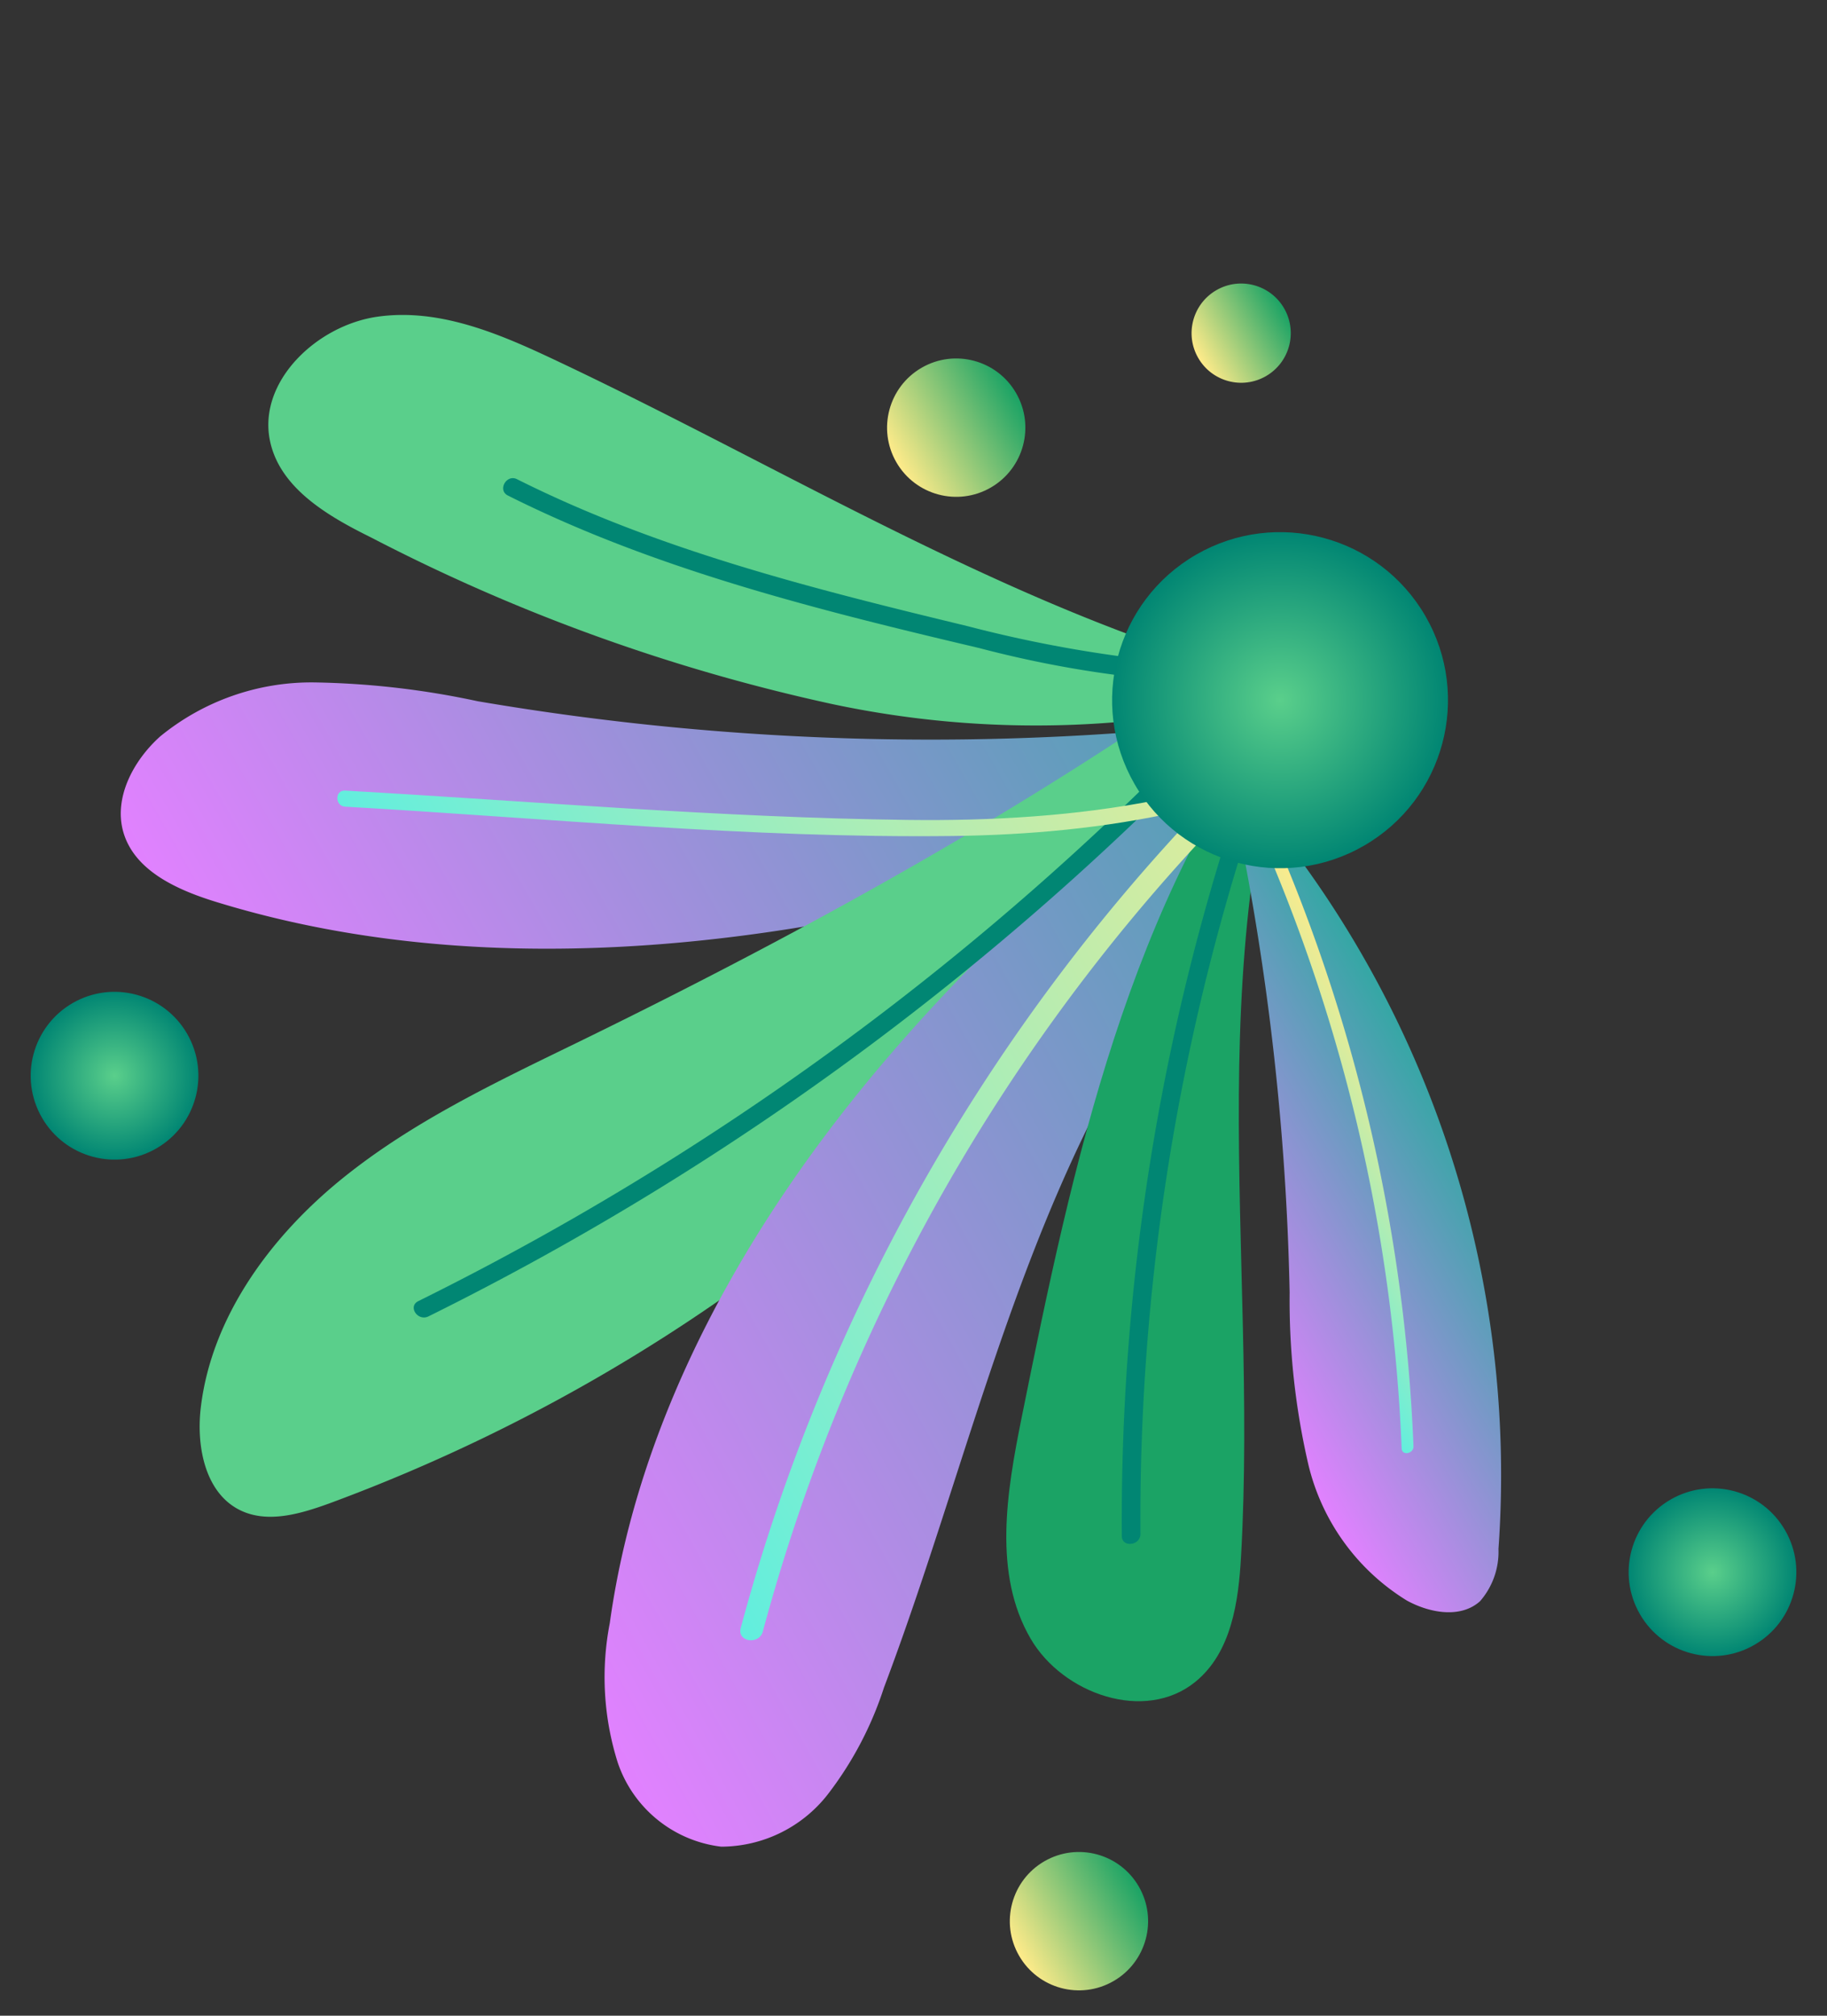 <svg xmlns="http://www.w3.org/2000/svg" xmlns:xlink="http://www.w3.org/1999/xlink" width="84.985" height="93.707" viewBox="0 0 84.985 93.707">
  <rect x="0" y="0" width="84.985" height="93.707" fill="#333333" stroke="none"/>
  <defs>
    <linearGradient id="linear-gradient" x1="0.5" x2="0.5" y2="1" gradientUnits="objectBoundingBox">
      <stop offset="0" stop-color="#e281ff"/>
      <stop offset="1" stop-color="#34a7a4"/>
    </linearGradient>
    <linearGradient id="linear-gradient-2" x1="447.213" y1="-20.26" x2="447.979" y2="-19.637" gradientUnits="objectBoundingBox">
      <stop offset="0" stop-color="#5acf8b"/>
      <stop offset="1" stop-color="#1ba365"/>
    </linearGradient>
    <linearGradient id="linear-gradient-3" x1="181.119" y1="-1.964" x2="181.728" y2="-1.221" xlink:href="#linear-gradient-2"/>
    <linearGradient id="linear-gradient-5" x1="173.089" y1="8.744" x2="172.706" y2="9.193" xlink:href="#linear-gradient-2"/>
    <linearGradient id="linear-gradient-7" x1="0.5" x2="0.5" y2="1" gradientUnits="objectBoundingBox">
      <stop offset="0" stop-color="#61eede"/>
      <stop offset="1" stop-color="#ffeb8a"/>
    </linearGradient>
    <radialGradient id="radial-gradient" cx="0.5" cy="0.5" r="0.5" gradientUnits="objectBoundingBox">
      <stop offset="0" stop-color="#5acf8b"/>
      <stop offset="1" stop-color="#018673"/>
    </radialGradient>
    <linearGradient id="linear-gradient-10" x1="0.5" x2="0.5" y2="1" gradientUnits="objectBoundingBox">
      <stop offset="0" stop-color="#ffeb8a"/>
      <stop offset="1" stop-color="#1ba365"/>
    </linearGradient>
  </defs>
  <g id="Group_281" data-name="Group 281" transform="translate(-3212.084 3422.588) rotate(-120)">
    <g id="Group_270" data-name="Group 270" transform="translate(1259.077 4467.125)">
      <path id="Path_563" data-name="Path 563" d="M332.356,410.028c1.756-9.231,3.625-18.489,6.889-27.276s8.01-17.148,14.8-23.454c1.377-1.278,3.127-2.545,4.935-2.113,1.615.386,2.67,2.05,3.021,3.716a11.107,11.107,0,0,1-1.4,7.445,38.887,38.887,0,0,1-4.563,6.156,125.265,125.265,0,0,0-18.922,31.078c-.875,2.06-1.674,4.538-.522,6.45Z" transform="translate(-296.446 -345.649)" fill="url(#linear-gradient)"/>
      <path id="Path_564" data-name="Path 564" d="M357.723,349.207c-1.5-1.126-3.648-1.852-5.158-.739-1.1.811-1.455,2.3-1.7,3.672A81.125,81.125,0,0,0,364,411.884l.252,1.113c-1.7-13.242-1.539-26.671-.613-39.993.3-4.276.671-8.6-.005-12.831S361.095,351.733,357.723,349.207Z" transform="translate(-320.122 -347.913)" fill="url(#linear-gradient-2)"/>
      <path id="Path_565" data-name="Path 565" d="M356.684,369.262c-2.131-.727-4.376.543-6.258,1.8a86.368,86.368,0,0,0-17.462,14.727,45.554,45.554,0,0,0-10.317,19.363c8.72-9.315,20.311-15.362,30.782-22.651,2.3-1.6,4.663-3.408,5.719-6.046S359.32,370.159,356.684,369.262Z" transform="translate(-281.745 -342.705)" fill="url(#linear-gradient-3)"/>
      <path id="Path_566" data-name="Path 566" d="M380.03,382.95c-3.316-9.341-8.551-18.209-16.265-24.213a13.168,13.168,0,0,0-5.8-2.92,5.808,5.808,0,0,0-5.79,2.214,6.31,6.31,0,0,0-.383,5.483,16.387,16.387,0,0,0,3,4.768c4.567,5.578,9.686,10.662,14.188,16.3s8.432,11.947,10.112,19.029a26.6,26.6,0,0,0,1.693,5.892c.916,1.825,2.631,3.4,4.63,3.42l1-.92C384.892,402.18,383.345,392.292,380.03,382.95Z" transform="translate(-344.368 -345.987)" fill="url(#linear-gradient)"/>
      <path id="Path_567" data-name="Path 567" d="M388.59,403.794c-4.594-11.242-13.9-19.6-22.906-27.544-2.656-2.342-5.641-4.815-9.14-4.795-2.961.017-6.044,2.639-5.558,5.64.345,2.133,2.226,3.6,4,4.758,5.982,3.918,12.436,7.01,18.6,10.621S385.713,400.3,390.146,406Z" transform="translate(-347.569 -342.112)" fill="url(#linear-gradient-5)"/>
      <path id="Path_568" data-name="Path 568" d="M358,408.9a132.73,132.73,0,0,1-6.67-50.862c.036-.562-.815-.5-.851.055a133.353,133.353,0,0,0,5.743,48.1C356.794,407.114,357.39,408.014,358,408.9Z" transform="translate(-314.514 -345.514)" fill="#018673"/>
      <path id="Path_569" data-name="Path 569" d="M354.781,384.564c-1.025.623-1.984,1.739-1.729,2.935a3.5,3.5,0,0,0,1.675,1.956,48.457,48.457,0,0,0,37.572,7.182l.7.128a121.838,121.838,0,0,1-23.08-9.756,33.845,33.845,0,0,0-7.355-3.246A10.2,10.2,0,0,0,354.781,384.564Z" transform="translate(-353.011 -339.179)" fill="url(#linear-gradient)"/>
      <path id="Path_570" data-name="Path 570" d="M385.11,395.838A79.089,79.089,0,0,1,354.266,387c-.313-.163-.494.368-.184.53a79.5,79.5,0,0,0,29.027,8.705C383.778,396.115,384.445,395.983,385.11,395.838Z" transform="translate(-346.253 -338.29)" fill="url(#linear-gradient-7)"/>
      <path id="Path_571" data-name="Path 571" d="M358.825,364.849c-5.15,7.852-10.692,15.567-15.3,23.773-3.47,6.177-6.039,13.051-5.863,20.178l.728.344c-.313-7.815,2.866-15.289,6.8-21.912,4.462-7.518,9.5-14.712,14.284-22.013C359.735,364.814,359.09,364.448,358.825,364.849Z" transform="translate(-300.399 -343.782)" fill="url(#linear-gradient-7)"/>
      <path id="Path_572" data-name="Path 572" d="M330.7,402.947q1.094-1.139,2.241-2.214a60.005,60.005,0,0,1,7.546-9.358c5.075-5.335,10.253-10.689,16.394-14.734.461-.3.02-1.053-.444-.748-6.414,4.223-11.839,9.85-17.11,15.449A51.175,51.175,0,0,0,330.7,402.947Z" transform="translate(-289.271 -341.036)" fill="#018673"/>
      <path id="Path_573" data-name="Path 573" d="M352.994,362.31c-.475-.472-1.119.348-.648.816a87.39,87.39,0,0,1,24.45,48.022,3.893,3.893,0,0,0,1.068.18A88.567,88.567,0,0,0,352.994,362.31Z" transform="translate(-336.84 -344.4)" fill="url(#linear-gradient-7)"/>
      <path id="Path_574" data-name="Path 574" d="M351.164,377.126a104.819,104.819,0,0,1,28.981,24.348,39.746,39.746,0,0,1,2.948,3.335l-1.556-2.2c-.238-.582-.5-1.152-.759-1.719a105.96,105.96,0,0,0-29.265-24.562C351.033,376.053,350.687,376.855,351.164,377.126Z" transform="translate(-340.515 -340.925)" fill="#018673"/>
    </g>
    <circle id="Ellipse_10" data-name="Ellipse 10" cx="7.811" cy="7.811" r="7.811" transform="translate(1292.234 4520.52)" fill="url(#radial-gradient)"/>
    <circle id="Ellipse_13" data-name="Ellipse 13" cx="3.216" cy="3.216" r="3.216" transform="translate(1315.333 4518.404)" fill="url(#linear-gradient-10)"/>
    <circle id="Ellipse_15" data-name="Ellipse 15" cx="2.307" cy="2.307" r="2.307" transform="translate(1313.419 4532.989)" fill="url(#linear-gradient-10)"/>
    <circle id="Ellipse_14" data-name="Ellipse 14" cx="3.216" cy="3.216" r="3.216" transform="translate(1252.348 4488.633)" fill="url(#linear-gradient-10)"/>
    <circle id="Ellipse_11" data-name="Ellipse 11" cx="3.9" cy="3.9" r="3.9" transform="translate(1308.133 4468.75)" fill="url(#radial-gradient)"/>
    <circle id="Ellipse_12" data-name="Ellipse 12" cx="3.9" cy="3.9" r="3.9" transform="translate(1250.979 4521.582)" fill="url(#radial-gradient)"/>
  </g>
</svg>
